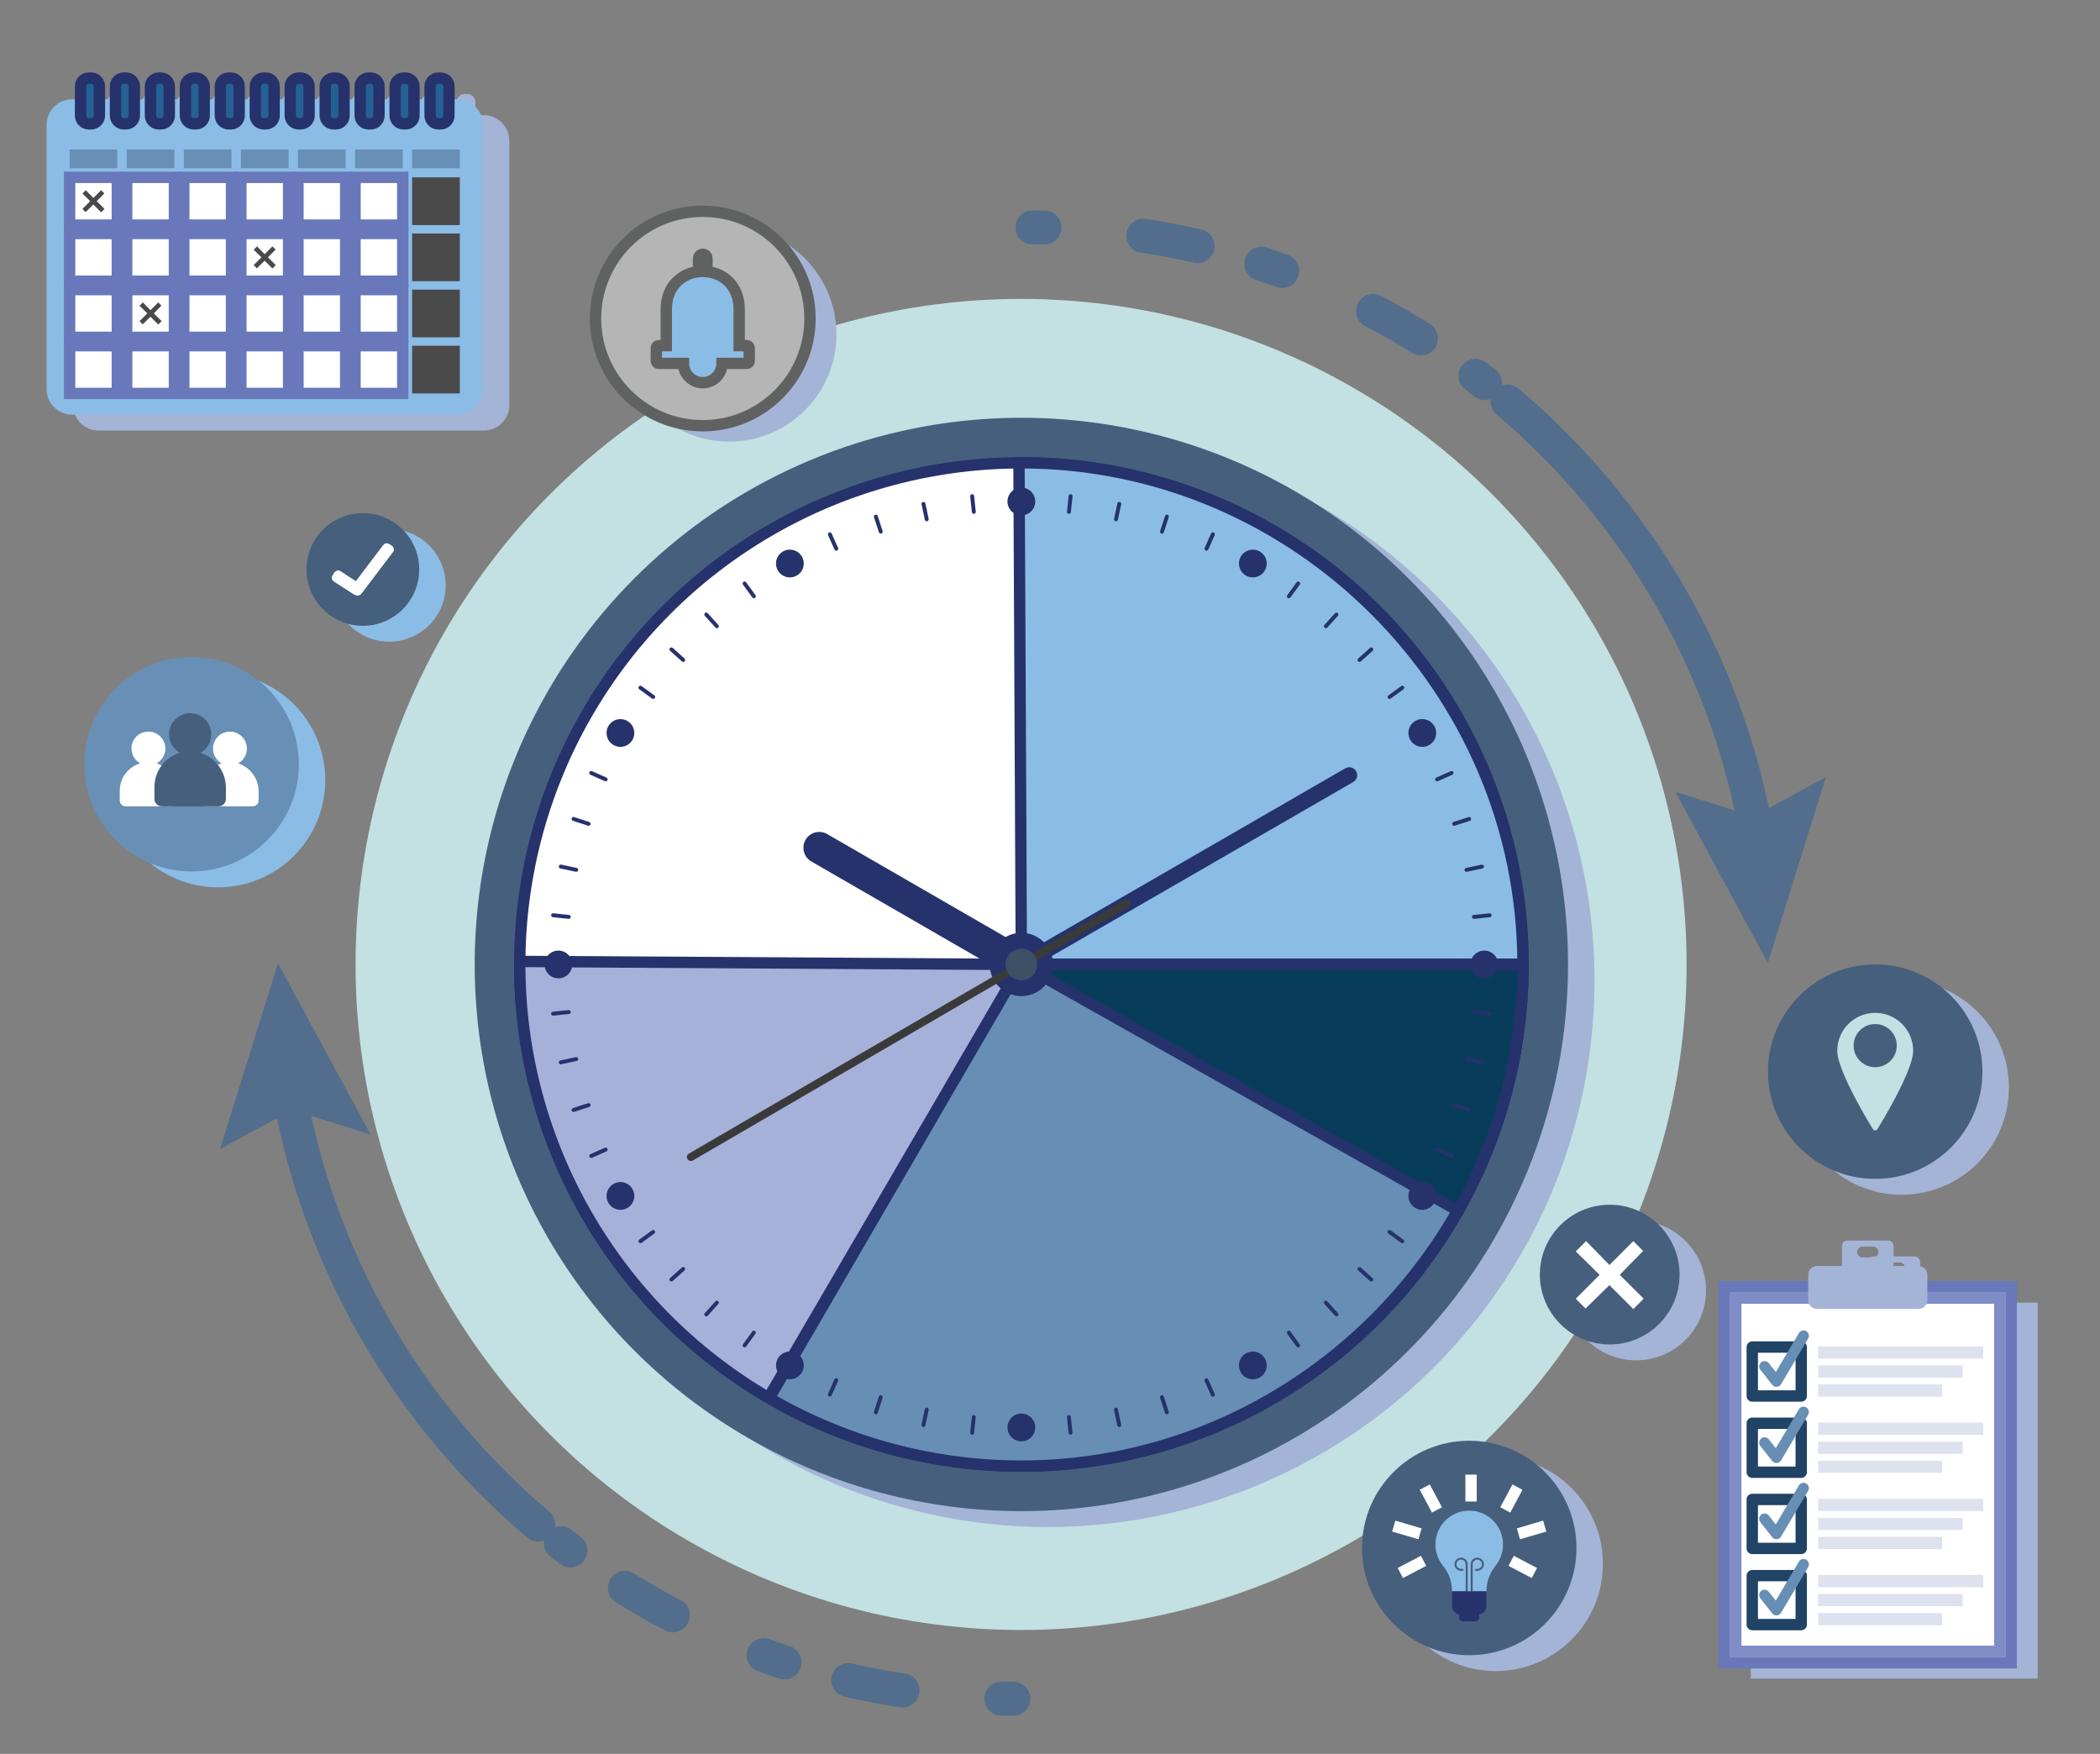<?xml version="1.0" encoding="utf-8"?>
<!-- Generator: Adobe Illustrator 16.0.0, SVG Export Plug-In . SVG Version: 6.00 Build 0)  -->
<!DOCTYPE svg PUBLIC "-//W3C//DTD SVG 1.1//EN" "http://www.w3.org/Graphics/SVG/1.1/DTD/svg11.dtd">
<svg version="1.1" id="Layer_1" xmlns="http://www.w3.org/2000/svg" xmlns:xlink="http://www.w3.org/1999/xlink" x="0px" y="0px"
	 width="185px" height="154.5px" viewBox="0 0 185 154.5" enable-background="new 0 0 185 154.5" xml:space="preserve">
<rect x="0" y="0" width="185" height="154.5" fill="#808080" stroke="none"/>
<g>
	<g>
		<g>
			<path fill="none" stroke="#526E8C" stroke-width="3" stroke-linecap="round" stroke-linejoin="round" d="M130.814,33.748
				c-0.275-0.215-0.553-0.429-0.832-0.64"/>
			
				<path fill="none" stroke="#526E8C" stroke-width="3" stroke-linecap="round" stroke-linejoin="round" stroke-dasharray="4.86,8.748" d="
				M125.177,29.804c-2.603-1.622-5.328-3.064-8.16-4.31"/>
			
				<path fill="none" stroke="#526E8C" stroke-width="3" stroke-linecap="round" stroke-linejoin="round" stroke-dasharray="1.944,5.832,4.86,8.748" d="
				M112.955,23.87c-5.245-1.894-10.805-3.129-16.579-3.607"/>
			<path fill="none" stroke="#526E8C" stroke-width="3" stroke-linecap="round" stroke-linejoin="round" d="M92.005,20.047
				c-0.349-0.005-0.699-0.008-1.05-0.008"/>
		</g>
	</g>
	<g>
		<g>
			<path fill="none" stroke="#526E8C" stroke-width="3" stroke-linecap="round" stroke-linejoin="round" d="M154.86,74.114
				c-2.57-15.444-10.603-29.041-22.045-38.736"/>
			<g>
				<polygon fill="#526E8C" points="160.85,68.454 154.488,71.917 147.58,69.742 155.741,84.825 				"/>
			</g>
		</g>
	</g>
</g>
<circle fill="#C3E0E3" cx="89.952" cy="84.959" r="58.629"/>
<circle fill="#A4B4D6" cx="92.308" cy="86.359" r="48.158"/>
<path fill="#A4B4D6" d="M172.121,114.749v-1.044c0-0.433-0.351-0.783-0.784-0.783h-2.188v-1.764c0-0.265-0.215-0.479-0.479-0.479
	h-3.595c-0.265,0-0.48,0.215-0.48,0.479v1.764h-2.186c-0.435,0-0.784,0.351-0.784,0.783v1.044h-7.39v33.123h25.272v-33.123H172.121z
	 M166.408,111.205h0.93c0.266,0,0.479,0.216,0.479,0.479c0,0.266-0.214,0.479-0.479,0.479h-0.93c-0.265,0-0.479-0.214-0.479-0.479
	C165.93,111.421,166.144,111.205,166.408,111.205z"/>
<circle fill="#A4B4D6" cx="131.763" cy="137.762" r="9.446"/>
<circle fill="#A4B4D6" cx="167.528" cy="95.801" r="9.446"/>
<circle fill="#8BBCE5" cx="19.21" cy="68.72" r="9.446"/>
<circle fill="#A4B4D6" cx="64.241" cy="29.455" r="9.446"/>
<circle fill="#A4B4D6" cx="144.139" cy="113.679" r="6.154"/>
<path fill="#A4B4D6" d="M44.87,35.674V12.397c0-1.244-1.009-2.253-2.253-2.253h-0.738V9.006c0-0.402-0.326-0.729-0.729-0.729h-0.201
	c-0.402,0-0.729,0.326-0.729,0.729v1.138h-1.421V9.006c0-0.402-0.327-0.729-0.729-0.729h-0.2c-0.403,0-0.729,0.326-0.729,0.729
	v1.138h-1.42V9.006c0-0.402-0.327-0.729-0.73-0.729h-0.199c-0.403,0-0.73,0.326-0.73,0.729v1.138h-1.42V9.006
	c0-0.402-0.326-0.729-0.729-0.729H31.71c-0.402,0-0.729,0.326-0.729,0.729v1.138H29.56V9.006c0-0.402-0.325-0.729-0.729-0.729h-0.2
	c-0.403,0-0.729,0.326-0.729,0.729v1.138h-1.42V9.006c0-0.402-0.326-0.729-0.729-0.729h-0.2c-0.402,0-0.729,0.326-0.729,0.729v1.138
	h-1.42V9.006c0-0.402-0.327-0.729-0.729-0.729h-0.2c-0.403,0-0.729,0.326-0.729,0.729v1.138h-1.42V9.006
	c0-0.402-0.328-0.729-0.73-0.729h-0.199c-0.403,0-0.73,0.326-0.73,0.729v1.138h-1.42V9.006c0-0.402-0.326-0.729-0.729-0.729h-0.2
	c-0.402,0-0.729,0.326-0.729,0.729v1.138h-1.42V9.006c0-0.402-0.327-0.729-0.729-0.729h-0.2c-0.403,0-0.729,0.326-0.729,0.729v1.138
	h-1.42V9.006c0-0.402-0.326-0.729-0.73-0.729h-0.199c-0.402,0-0.729,0.326-0.729,0.729v1.138H8.687
	c-1.244,0-2.252,1.009-2.252,2.253v23.277c0,1.244,1.008,2.253,2.252,2.253h33.93C43.861,37.927,44.87,36.918,44.87,35.674z"/>
<g>
	<g>
		<g>
			<path fill="none" stroke="#526E8C" stroke-width="3" stroke-linecap="round" stroke-linejoin="round" d="M49.414,135.935
				c0.275,0.216,0.553,0.429,0.832,0.64"/>
			
				<path fill="none" stroke="#526E8C" stroke-width="3" stroke-linecap="round" stroke-linejoin="round" stroke-dasharray="4.86,8.748" d="
				M55.052,139.879c2.602,1.622,5.328,3.064,8.16,4.311"/>
			
				<path fill="none" stroke="#526E8C" stroke-width="3" stroke-linecap="round" stroke-linejoin="round" stroke-dasharray="1.944,5.832,4.86,8.748" d="
				M67.273,145.813c5.245,1.894,10.805,3.129,16.579,3.607"/>
			<path fill="none" stroke="#526E8C" stroke-width="3" stroke-linecap="round" stroke-linejoin="round" d="M88.223,149.636
				c0.349,0.006,0.7,0.009,1.05,0.009"/>
		</g>
	</g>
	<g>
		<g>
			<path fill="none" stroke="#526E8C" stroke-width="3" stroke-linecap="round" stroke-linejoin="round" d="M25.368,95.568
				c2.569,15.444,10.602,29.041,22.044,38.738"/>
			<g>
				<polygon fill="#526E8C" points="19.379,101.229 25.74,97.766 32.648,99.94 24.487,84.857 				"/>
			</g>
		</g>
	</g>
</g>
<circle fill="#465F7D" cx="89.977" cy="84.961" r="48.158"/>
<circle fill="#FFFFFF" stroke="#26326C" stroke-miterlimit="10" cx="89.977" cy="84.961" r="44.192"/>
<path fill="#A6B1DA" stroke="#26326C" stroke-miterlimit="10" d="M89.977,84.961L67.705,123.13
	c-13.558-7.91-21.92-22.473-21.92-38.169c0-0.09,0-0.179,0-0.269L89.977,84.961z"/>
<path fill="#8BBCE5" stroke="#26326C" stroke-miterlimit="10" d="M89.977,84.961l-0.209-44.192c0.069-0.001,0.14-0.001,0.209-0.001
	c24.244,0,44.192,19.949,44.192,44.193H89.977z"/>
<path fill="#678EB5" stroke="#26326C" stroke-miterlimit="10" d="M89.977,84.961h44.192c0,24.243-19.948,44.191-44.192,44.191
	c-7.801,0-15.465-2.064-22.21-5.986L89.977,84.961z"/>
<path fill="#083C5B" stroke="#26326C" stroke-miterlimit="10" d="M89.977,84.961h44.192c0,3.787-0.486,7.558-1.448,11.221
	s-2.39,7.187-4.25,10.485L89.977,84.961z"/>
<g>
	<path fill="#26326C" d="M90.677,83.753l-17.81-10.281c-0.667-0.384-1.519-0.155-1.904,0.51c-0.385,0.667-0.157,1.519,0.51,1.904
		l17.808,10.282L90.677,83.753z"/>
</g>
<g>
	<path fill="#26326C" d="M119.215,68.887c0.333-0.192,0.447-0.619,0.255-0.951c-0.193-0.333-0.619-0.448-0.953-0.256L89.629,84.358
		l0.697,1.207L119.215,68.887z"/>
</g>
<circle fill="#26326C" cx="89.978" cy="84.961" r="2.788"/>
<path fill="#3A3A3A" d="M99.04,79.301c0.165-0.097,0.379-0.04,0.477,0.125l0,0c0.097,0.167,0.04,0.38-0.127,0.477l-38.354,22.325
	c-0.166,0.097-0.38,0.041-0.476-0.126l0,0c-0.098-0.165-0.041-0.379,0.125-0.477L99.04,79.301z"/>
<circle fill="#3D5066" cx="89.978" cy="84.961" r="1.394"/>
<g>
	<path fill="#26326C" d="M85.623,43.535c-0.094,0.01-0.163,0.095-0.153,0.19l0.146,1.386c0.01,0.095,0.095,0.164,0.189,0.154
		c0.095-0.01,0.164-0.095,0.155-0.19l-0.146-1.387C85.803,43.593,85.718,43.524,85.623,43.535z"/>
	<path fill="#26326C" d="M81.521,44.349c-0.02-0.093-0.111-0.153-0.204-0.133c-0.094,0.02-0.153,0.111-0.133,0.205l0.29,1.364
		c0.02,0.093,0.111,0.152,0.204,0.133c0.093-0.021,0.153-0.111,0.133-0.205L81.521,44.349z"/>
	<path fill="#26326C" d="M77.323,45.456c-0.03-0.09-0.127-0.14-0.218-0.111c-0.091,0.03-0.14,0.126-0.11,0.218l0.431,1.326
		c0.03,0.09,0.127,0.14,0.217,0.111c0.091-0.03,0.141-0.126,0.111-0.218L77.323,45.456z"/>
	<path fill="#26326C" d="M73.264,46.995c-0.039-0.087-0.141-0.126-0.229-0.087c-0.087,0.039-0.126,0.141-0.087,0.228l0.567,1.273
		c0.039,0.088,0.141,0.127,0.228,0.088s0.126-0.141,0.087-0.229L73.264,46.995z"/>
	<path fill="#26326C" d="M65.734,51.299c-0.056-0.078-0.164-0.094-0.241-0.039c-0.077,0.056-0.094,0.164-0.038,0.241l0.819,1.128
		c0.056,0.077,0.164,0.094,0.241,0.038c0.077-0.056,0.095-0.164,0.038-0.241L65.734,51.299z"/>
	<path fill="#26326C" d="M62.349,54.018c-0.064-0.072-0.173-0.078-0.244-0.013c-0.071,0.063-0.076,0.173-0.013,0.244l0.933,1.035
		c0.064,0.071,0.173,0.077,0.244,0.013c0.071-0.064,0.077-0.173,0.013-0.244L62.349,54.018z"/>
	<path fill="#26326C" d="M59.266,57.075c-0.071-0.063-0.18-0.058-0.244,0.013c-0.063,0.071-0.058,0.18,0.014,0.244l1.036,0.933
		c0.071,0.063,0.18,0.058,0.244-0.013c0.064-0.071,0.058-0.18-0.013-0.244L59.266,57.075z"/>
	<path fill="#26326C" d="M56.519,60.438c-0.077-0.056-0.184-0.039-0.241,0.038c-0.056,0.077-0.039,0.186,0.038,0.241l1.128,0.819
		c0.077,0.056,0.185,0.039,0.241-0.038c0.056-0.077,0.039-0.185-0.038-0.241L56.519,60.438z"/>
	<path fill="#26326C" d="M53.425,68.497l-1.274-0.567c-0.087-0.038-0.189,0.001-0.228,0.087c-0.039,0.088,0,0.189,0.087,0.229
		l1.273,0.567c0.087,0.039,0.189,0,0.228-0.087C53.551,68.638,53.512,68.536,53.425,68.497z"/>
	<path fill="#26326C" d="M50.472,72.305l1.326,0.431c0.091,0.03,0.188-0.02,0.218-0.111c0.029-0.09-0.021-0.188-0.111-0.217
		l-1.326-0.431c-0.09-0.03-0.188,0.021-0.217,0.111C50.332,72.179,50.381,72.276,50.472,72.305z"/>
	<path fill="#26326C" d="M49.365,76.504l1.364,0.29c0.093,0.02,0.185-0.04,0.205-0.133c0.02-0.093-0.04-0.184-0.133-0.205
		l-1.364-0.29c-0.093-0.02-0.185,0.04-0.205,0.133C49.212,76.393,49.272,76.485,49.365,76.504z"/>
	<path fill="#26326C" d="M48.704,80.796l1.386,0.146c0.095,0.01,0.18-0.059,0.19-0.154c0.01-0.094-0.059-0.18-0.154-0.189
		l-1.386-0.146c-0.095-0.01-0.18,0.059-0.19,0.154C48.541,80.701,48.609,80.786,48.704,80.796z"/>
	<path fill="#26326C" d="M50.28,89.132c-0.01-0.095-0.095-0.163-0.19-0.153l-1.387,0.146c-0.095,0.01-0.164,0.095-0.154,0.189
		c0.01,0.096,0.095,0.164,0.19,0.154l1.387-0.146C50.221,89.311,50.29,89.227,50.28,89.132z"/>
	<path fill="#26326C" d="M50.934,93.259c-0.02-0.093-0.112-0.153-0.205-0.134l-1.364,0.29c-0.093,0.02-0.153,0.112-0.133,0.205
		s0.112,0.153,0.205,0.133l1.364-0.29C50.894,93.443,50.953,93.353,50.934,93.259z"/>
	<path fill="#26326C" d="M52.015,97.295c-0.029-0.092-0.127-0.141-0.217-0.111l-1.326,0.431c-0.091,0.029-0.14,0.127-0.111,0.218
		s0.126,0.141,0.217,0.11l1.327-0.431C51.995,97.481,52.044,97.385,52.015,97.295z"/>
	<path fill="#26326C" d="M53.284,101.107l-1.274,0.567c-0.086,0.039-0.126,0.142-0.087,0.228c0.039,0.088,0.141,0.126,0.228,0.088
		l1.274-0.567c0.086-0.039,0.126-0.142,0.087-0.228C53.473,101.107,53.371,101.068,53.284,101.107z"/>
	<path fill="#26326C" d="M57.442,108.384l-1.127,0.818c-0.077,0.058-0.095,0.164-0.038,0.241c0.056,0.077,0.164,0.096,0.241,0.038
		l1.127-0.819c0.077-0.056,0.094-0.163,0.039-0.241C57.628,108.345,57.519,108.327,57.442,108.384z"/>
	<path fill="#26326C" d="M60.069,111.656l-1.036,0.932c-0.071,0.064-0.077,0.174-0.013,0.244c0.064,0.07,0.173,0.076,0.244,0.013
		l1.036-0.932c0.07-0.064,0.077-0.173,0.013-0.244C60.25,111.599,60.14,111.593,60.069,111.656z"/>
	<path fill="#26326C" d="M63.023,114.636l-0.933,1.036c-0.064,0.07-0.059,0.18,0.013,0.244c0.071,0.063,0.18,0.058,0.244-0.014
		l0.933-1.035c0.063-0.071,0.058-0.18-0.013-0.244C63.196,114.56,63.087,114.564,63.023,114.636z"/>
	<path fill="#26326C" d="M66.272,117.291l-0.819,1.128c-0.056,0.076-0.039,0.185,0.039,0.24c0.077,0.057,0.185,0.039,0.24-0.037
		l0.82-1.128c0.055-0.077,0.039-0.186-0.039-0.241C66.437,117.196,66.329,117.214,66.272,117.291z"/>
	<path fill="#26326C" d="M73.74,121.425c-0.087-0.038-0.189,0-0.228,0.088l-0.567,1.272c-0.039,0.088,0,0.189,0.087,0.229
		s0.189,0,0.228-0.088l0.567-1.272C73.867,121.565,73.827,121.465,73.74,121.425z"/>
	<path fill="#26326C" d="M77.641,122.923c-0.091-0.03-0.188,0.02-0.218,0.11l-0.431,1.326c-0.03,0.09,0.02,0.188,0.11,0.217
		c0.091,0.03,0.188-0.02,0.218-0.11l0.431-1.326C77.781,123.049,77.731,122.952,77.641,122.923z"/>
	<path fill="#26326C" d="M81.677,124.005c-0.094-0.02-0.185,0.04-0.205,0.133l-0.291,1.362c-0.02,0.094,0.04,0.186,0.133,0.206
		c0.093,0.02,0.185-0.04,0.205-0.134l0.29-1.363C81.829,124.116,81.77,124.025,81.677,124.005z"/>
	<path fill="#26326C" d="M85.803,124.658c-0.095-0.011-0.18,0.059-0.19,0.153l-0.145,1.386c-0.01,0.095,0.059,0.18,0.153,0.189
		c0.095,0.011,0.18-0.059,0.19-0.152l0.146-1.387C85.967,124.753,85.898,124.668,85.803,124.658z"/>
	<path fill="#26326C" d="M94.147,124.658c-0.095,0.01-0.164,0.095-0.153,0.189l0.146,1.387c0.01,0.094,0.095,0.163,0.188,0.153
		c0.095-0.01,0.164-0.096,0.154-0.189l-0.145-1.387C94.327,124.718,94.242,124.648,94.147,124.658z"/>
	<path fill="#26326C" d="M98.479,124.139c-0.021-0.093-0.112-0.152-0.205-0.133s-0.153,0.111-0.133,0.204l0.289,1.363
		c0.02,0.094,0.111,0.153,0.204,0.134c0.094-0.02,0.153-0.112,0.133-0.205L98.479,124.139z"/>
	<path fill="#26326C" d="M102.527,123.035c-0.029-0.09-0.127-0.141-0.218-0.11c-0.091,0.028-0.14,0.126-0.111,0.217l0.431,1.325
		c0.031,0.091,0.128,0.141,0.218,0.111c0.091-0.029,0.141-0.127,0.111-0.217L102.527,123.035z"/>
	<path fill="#26326C" d="M106.438,121.515c-0.039-0.088-0.141-0.127-0.228-0.088c-0.087,0.038-0.126,0.141-0.088,0.228l0.566,1.273
		c0.038,0.088,0.14,0.127,0.228,0.088c0.088-0.038,0.127-0.141,0.088-0.228L106.438,121.515z"/>
	<path fill="#26326C" d="M113.679,117.293c-0.056-0.077-0.164-0.094-0.24-0.038c-0.077,0.057-0.095,0.164-0.038,0.241l0.818,1.128
		c0.056,0.077,0.164,0.094,0.24,0.038c0.078-0.057,0.095-0.164,0.039-0.241L113.679,117.293z"/>
	<path fill="#26326C" d="M116.929,114.639c-0.063-0.071-0.173-0.076-0.243-0.014c-0.072,0.064-0.077,0.174-0.014,0.244l0.933,1.035
		c0.063,0.072,0.173,0.078,0.244,0.015c0.07-0.064,0.076-0.174,0.013-0.244L116.929,114.639z"/>
	<path fill="#26326C" d="M119.884,111.658c-0.072-0.063-0.181-0.058-0.244,0.013c-0.065,0.07-0.059,0.18,0.012,0.244l1.036,0.933
		c0.071,0.064,0.18,0.059,0.244-0.012c0.063-0.071,0.059-0.18-0.014-0.244L119.884,111.658z"/>
	<path fill="#26326C" d="M122.51,108.386c-0.077-0.056-0.185-0.038-0.24,0.038c-0.057,0.077-0.039,0.186,0.038,0.241l1.126,0.819
		c0.078,0.057,0.186,0.039,0.241-0.038c0.057-0.076,0.039-0.185-0.038-0.24L122.51,108.386z"/>
	<path fill="#26326C" d="M127.941,101.677l-1.271-0.566c-0.087-0.039-0.189,0-0.228,0.086c-0.039,0.088,0,0.19,0.088,0.229
		l1.271,0.568c0.087,0.039,0.189,0,0.229-0.088C128.068,101.818,128.029,101.717,127.941,101.677z"/>
	<path fill="#26326C" d="M129.481,97.617l-1.325-0.432c-0.09-0.03-0.188,0.021-0.217,0.11c-0.029,0.092,0.019,0.188,0.11,0.219
		l1.324,0.431c0.091,0.029,0.188-0.02,0.218-0.11C129.621,97.744,129.572,97.647,129.481,97.617z"/>
	<path fill="#26326C" d="M130.588,93.419l-1.363-0.291c-0.093-0.02-0.185,0.04-0.204,0.133s0.04,0.185,0.134,0.205l1.362,0.29
		c0.093,0.02,0.184-0.039,0.203-0.132C130.74,93.531,130.681,93.438,130.588,93.419z"/>
	<path fill="#26326C" d="M131.25,89.128l-1.387-0.147c-0.095-0.01-0.179,0.059-0.188,0.153c-0.011,0.096,0.059,0.18,0.153,0.19
		l1.386,0.146c0.095,0.01,0.18-0.059,0.189-0.153S131.344,89.138,131.25,89.128z"/>
	<path fill="#26326C" d="M129.675,80.79c0.01,0.095,0.095,0.164,0.189,0.153l1.386-0.144c0.094-0.009,0.163-0.094,0.153-0.189
		c-0.009-0.095-0.095-0.164-0.189-0.154l-1.386,0.145C129.733,80.61,129.664,80.694,129.675,80.79z"/>
	<path fill="#26326C" d="M129.021,76.663c0.02,0.094,0.111,0.154,0.204,0.133l1.363-0.289c0.093-0.02,0.152-0.111,0.133-0.204
		c-0.021-0.094-0.111-0.153-0.205-0.133l-1.362,0.289C129.061,76.479,129.001,76.57,129.021,76.663z"/>
	<path fill="#26326C" d="M127.939,72.627c0.03,0.09,0.127,0.14,0.217,0.111l1.327-0.43c0.09-0.03,0.14-0.126,0.11-0.218
		c-0.029-0.09-0.127-0.14-0.218-0.111l-1.325,0.429C127.96,72.439,127.91,72.536,127.939,72.627z"/>
	<path fill="#26326C" d="M126.67,68.814l1.273-0.565c0.088-0.039,0.127-0.141,0.088-0.228c-0.038-0.087-0.141-0.126-0.228-0.087
		l-1.273,0.565c-0.088,0.039-0.127,0.141-0.088,0.229C126.48,68.813,126.583,68.853,126.67,68.814z"/>
	<path fill="#26326C" d="M123.437,60.441l-1.127,0.817c-0.077,0.056-0.095,0.164-0.039,0.241c0.057,0.077,0.163,0.094,0.241,0.038
		l1.128-0.817c0.076-0.056,0.094-0.164,0.039-0.241C123.622,60.402,123.514,60.385,123.437,60.441z"/>
	<path fill="#26326C" d="M120.69,57.078l-1.036,0.931c-0.071,0.064-0.077,0.173-0.013,0.244c0.063,0.071,0.172,0.077,0.243,0.013
		l1.036-0.932c0.07-0.063,0.076-0.173,0.013-0.243C120.871,57.019,120.761,57.013,120.69,57.078z"/>
	<path fill="#26326C" d="M117.608,54.02l-0.935,1.034c-0.064,0.071-0.059,0.18,0.013,0.244c0.07,0.063,0.181,0.058,0.243-0.013
		l0.935-1.035c0.064-0.07,0.059-0.18-0.013-0.244C117.781,53.943,117.672,53.949,117.608,54.02z"/>
	<path fill="#26326C" d="M114.223,51.301l-0.82,1.127c-0.057,0.077-0.04,0.185,0.038,0.241c0.076,0.056,0.185,0.039,0.24-0.039
		l0.82-1.126c0.057-0.077,0.04-0.185-0.038-0.241C114.387,51.207,114.278,51.224,114.223,51.301z"/>
	<path fill="#26326C" d="M106.922,46.908c-0.087-0.039-0.189,0-0.229,0.088l-0.568,1.272c-0.039,0.088,0,0.189,0.088,0.229
		s0.189,0,0.229-0.088l0.566-1.272C107.047,47.048,107.008,46.947,106.922,46.908z"/>
	<path fill="#26326C" d="M102.852,45.346c-0.091-0.03-0.188,0.02-0.218,0.11l-0.432,1.326c-0.03,0.09,0.021,0.188,0.109,0.217
		c0.092,0.03,0.188-0.02,0.218-0.11l0.433-1.326C102.991,45.472,102.942,45.375,102.852,45.346z"/>
	<path fill="#26326C" d="M98.64,44.216c-0.094-0.02-0.186,0.04-0.205,0.133l-0.291,1.363c-0.02,0.093,0.039,0.185,0.133,0.205
		c0.094,0.02,0.186-0.039,0.205-0.132l0.29-1.364C98.792,44.328,98.732,44.236,98.64,44.216z"/>
	<path fill="#26326C" d="M94.333,43.534c-0.094-0.009-0.18,0.059-0.189,0.153l-0.146,1.387c-0.011,0.095,0.059,0.18,0.152,0.19
		c0.095,0.01,0.181-0.059,0.19-0.154l0.146-1.386C94.496,43.628,94.428,43.544,94.333,43.534z"/>
</g>
<g>
	<circle fill="#26326C" cx="130.761" cy="84.961" r="1.222"/>
	<circle fill="#26326C" cx="125.297" cy="64.569" r="1.223"/>
	<circle fill="#26326C" cx="110.369" cy="49.641" r="1.222"/>
	<path fill="#26326C" d="M91.036,44.789c-0.338,0.585-1.086,0.784-1.671,0.446c-0.583-0.337-0.784-1.087-0.447-1.669
		c0.339-0.587,1.085-0.785,1.671-0.449C91.172,43.455,91.375,44.203,91.036,44.789z"/>
	<path fill="#26326C" d="M70.808,49.642c0,0.675-0.547,1.221-1.223,1.221c-0.674,0-1.222-0.547-1.222-1.221
		c0-0.678,0.547-1.223,1.222-1.224C70.259,48.418,70.808,48.965,70.808,49.642z"/>
	<circle fill="#26326C" cx="54.657" cy="64.569" r="1.222"/>
	<path fill="#26326C" d="M49.805,83.902c0.583,0.337,0.784,1.084,0.446,1.669c-0.337,0.584-1.086,0.784-1.668,0.447
		c-0.587-0.337-0.785-1.084-0.448-1.67C48.472,83.766,49.219,83.564,49.805,83.902z"/>
	<path fill="#26326C" d="M54.658,104.13c0.675,0.001,1.221,0.548,1.221,1.225c0,0.673-0.548,1.221-1.221,1.221
		c-0.677,0-1.222-0.547-1.224-1.222C53.435,104.678,53.981,104.131,54.658,104.13z"/>
	<circle fill="#26326C" cx="69.585" cy="120.28" r="1.222"/>
	<path fill="#26326C" d="M88.918,125.132c0.338-0.585,1.084-0.783,1.671-0.445c0.583,0.337,0.784,1.085,0.447,1.669
		c-0.339,0.587-1.086,0.786-1.671,0.448C88.781,126.467,88.581,125.719,88.918,125.132z"/>
	<path fill="#26326C" d="M109.146,120.28c0-0.676,0.547-1.221,1.223-1.222c0.675,0.001,1.222,0.548,1.222,1.222
		c0,0.678-0.545,1.224-1.222,1.224C109.693,121.504,109.147,120.958,109.146,120.28z"/>
	<path fill="#26326C" d="M124.237,105.962c-0.337-0.584-0.135-1.328,0.449-1.667c0.585-0.337,1.331-0.136,1.668,0.446
		c0.339,0.587,0.139,1.332-0.446,1.67C125.323,106.748,124.578,106.548,124.237,105.962z"/>
</g>
<rect x="151.906" y="113.351" fill="#A6B1DA" stroke="#6878BA" stroke-miterlimit="10" width="25.271" height="33.123"/>
<rect x="152.912" y="114.356" fill="#FFFFFF" stroke="#7E8DC6" stroke-miterlimit="10" width="23.26" height="31.111"/>
<rect x="154.367" y="118.664" fill="none" stroke="#204366" stroke-linecap="round" stroke-linejoin="round" stroke-miterlimit="10" width="4.313" height="4.313"/>
<g>
	<rect x="160.171" y="118.607" fill="#DEE1EE" width="14.548" height="1.077"/>
	<rect x="160.171" y="120.282" fill="#DEE1EE" width="12.732" height="1.076"/>
	<rect x="160.171" y="121.957" fill="#DEE1EE" width="10.918" height="1.075"/>
</g>
<g>
	<path fill="#678EB5" d="M156.497,122.17c-0.145,0-0.281-0.065-0.371-0.18l-1.048-1.323c-0.162-0.204-0.128-0.502,0.077-0.664
		c0.206-0.162,0.502-0.128,0.665,0.077l0.621,0.784l2.035-3.434c0.133-0.226,0.424-0.3,0.648-0.166s0.299,0.424,0.165,0.648
		l-2.387,4.025c-0.078,0.134-0.22,0.22-0.375,0.23C156.518,122.17,156.507,122.17,156.497,122.17z"/>
</g>
<rect x="154.367" y="125.375" fill="none" stroke="#204366" stroke-linecap="round" stroke-linejoin="round" stroke-miterlimit="10" width="4.313" height="4.314"/>
<g>
	<rect x="160.171" y="125.32" fill="#DEE1EE" width="14.548" height="1.075"/>
	<rect x="160.171" y="126.994" fill="#DEE1EE" width="12.732" height="1.075"/>
	<rect x="160.171" y="128.669" fill="#DEE1EE" width="10.918" height="1.075"/>
</g>
<g>
	<path fill="#678EB5" d="M156.497,128.882c-0.145,0-0.281-0.065-0.371-0.18l-1.048-1.323c-0.162-0.205-0.128-0.502,0.077-0.665
		c0.206-0.162,0.502-0.126,0.665,0.077l0.621,0.784l2.035-3.433c0.133-0.225,0.424-0.299,0.648-0.166s0.299,0.424,0.165,0.648
		l-2.387,4.024c-0.078,0.135-0.22,0.221-0.375,0.231C156.518,128.882,156.507,128.882,156.497,128.882z"/>
</g>
<rect x="154.367" y="132.088" fill="none" stroke="#204366" stroke-linecap="round" stroke-linejoin="round" stroke-miterlimit="10" width="4.313" height="4.313"/>
<g>
	<rect x="160.171" y="132.031" fill="#DEE1EE" width="14.548" height="1.076"/>
	<rect x="160.171" y="133.706" fill="#DEE1EE" width="12.732" height="1.076"/>
	<rect x="160.171" y="135.38" fill="#DEE1EE" width="10.918" height="1.076"/>
</g>
<g>
	<path fill="#678EB5" d="M156.497,135.594c-0.145,0-0.281-0.065-0.371-0.18l-1.048-1.322c-0.162-0.206-0.128-0.503,0.077-0.665
		c0.206-0.162,0.502-0.128,0.665,0.077l0.621,0.783l2.035-3.434c0.133-0.225,0.424-0.299,0.648-0.165
		c0.225,0.133,0.299,0.423,0.165,0.647l-2.387,4.025c-0.078,0.134-0.22,0.221-0.375,0.231
		C156.518,135.593,156.507,135.594,156.497,135.594z"/>
</g>
<rect x="154.367" y="138.799" fill="none" stroke="#204366" stroke-linecap="round" stroke-linejoin="round" stroke-miterlimit="10" width="4.313" height="4.313"/>
<g>
	<rect x="160.171" y="138.743" fill="#DEE1EE" width="14.548" height="1.076"/>
	<rect x="160.171" y="140.417" fill="#DEE1EE" width="12.732" height="1.077"/>
	<rect x="160.171" y="142.092" fill="#DEE1EE" width="10.918" height="1.076"/>
</g>
<g>
	<path fill="#678EB5" d="M156.497,142.306c-0.145,0-0.281-0.066-0.371-0.18l-1.048-1.323c-0.162-0.205-0.128-0.503,0.077-0.665
		c0.206-0.162,0.502-0.127,0.665,0.077l0.621,0.784l2.035-3.434c0.133-0.225,0.424-0.299,0.648-0.166
		c0.225,0.134,0.299,0.424,0.165,0.648l-2.387,4.026c-0.078,0.133-0.22,0.22-0.375,0.229
		C156.518,142.305,156.507,142.306,156.497,142.306z"/>
</g>
<g>
	<path fill="#A4B4D6" d="M162.267,109.761v3.177c0,0.265,0.214,0.479,0.479,0.479h3.594c0.265,0,0.479-0.215,0.479-0.479v-3.177
		c0-0.266-0.215-0.48-0.479-0.48h-3.594C162.48,109.28,162.267,109.495,162.267,109.761z M165.008,110.766h-0.931
		c-0.266,0-0.479-0.214-0.479-0.479l0,0c0-0.265,0.214-0.479,0.479-0.479h0.931c0.265,0,0.479,0.215,0.479,0.479l0,0
		C165.487,110.552,165.272,110.766,165.008,110.766z"/>
	<path fill="#A4B4D6" d="M169.006,111.522h-8.928c-0.432,0-0.784,0.352-0.784,0.784v2.218c0,0.434,0.353,0.784,0.784,0.784h8.928
		c0.434,0,0.785-0.351,0.785-0.784v-2.218C169.791,111.874,169.439,111.522,169.006,111.522z"/>
</g>
<circle fill="#465F7D" cx="129.433" cy="136.363" r="9.446"/>
<g>
	<g>
		<path fill="#8BBCE5" d="M126.454,136.053c0-1.67,1.374-3.019,3.054-2.979c1.575,0.039,2.86,1.32,2.903,2.896
			c0.02,0.738-0.229,1.417-0.655,1.947c-0.509,0.632-0.801,1.408-0.801,2.219v0.056h-3.045v-0.057c0-0.797-0.27-1.574-0.776-2.188
			C126.709,137.433,126.454,136.772,126.454,136.053z"/>
	</g>
</g>
<g>
	<g>
		<path fill="#465F7D" d="M129.563,140.189h0.173v-2.393c0-0.225,0.183-0.408,0.407-0.408c0.227,0,0.41,0.184,0.41,0.408
			c0,0.226-0.184,0.409-0.41,0.409h-0.193v0.171h0.193c0.321,0,0.581-0.26,0.581-0.58s-0.26-0.581-0.581-0.581
			c-0.319,0-0.58,0.261-0.58,0.581V140.189z"/>
	</g>
</g>
<g>
	<g>
		<path fill="#465F7D" d="M129.121,140.189h0.173v-2.393c0-0.32-0.261-0.581-0.581-0.581s-0.581,0.261-0.581,0.581
			s0.261,0.58,0.581,0.58h0.195v-0.171h-0.195c-0.226,0-0.408-0.184-0.408-0.409c0-0.225,0.183-0.408,0.408-0.408
			c0.225,0,0.408,0.184,0.408,0.408V140.189z"/>
	</g>
</g>
<g>
	<path fill="#26326C" d="M128.642,142.222h1.582c0.396,0,0.718-0.321,0.718-0.718v-1.325h-3.019v1.325
		C127.923,141.9,128.245,142.222,128.642,142.222z"/>
</g>
<g>
	<path fill="#26326C" d="M128.873,142.825h1.12c0.175,0,0.316-0.142,0.316-0.316v-0.329h-1.753v0.329
		C128.557,142.684,128.697,142.825,128.873,142.825z"/>
</g>
<g>
	<line fill="#EBEBEB" stroke="#FFFFFF" stroke-miterlimit="10" x1="133.126" y1="137.495" x2="135.173" y2="138.568"/>
	<line fill="#EBEBEB" stroke="#FFFFFF" stroke-miterlimit="10" x1="133.767" y1="135.117" x2="136.083" y2="134.435"/>
	<line fill="#EBEBEB" stroke="#FFFFFF" stroke-miterlimit="10" x1="132.607" y1="133.009" x2="133.682" y2="131.001"/>
	<line fill="#EBEBEB" stroke="#FFFFFF" stroke-miterlimit="10" x1="129.594" y1="132.27" x2="129.594" y2="129.902"/>
	<line fill="#EBEBEB" stroke="#FFFFFF" stroke-miterlimit="10" x1="125.409" y1="137.495" x2="123.362" y2="138.568"/>
	<line fill="#EBEBEB" stroke="#FFFFFF" stroke-miterlimit="10" x1="125.098" y1="135.117" x2="122.781" y2="134.435"/>
	<line fill="#EBEBEB" stroke="#FFFFFF" stroke-miterlimit="10" x1="126.588" y1="133.009" x2="125.515" y2="131.001"/>
</g>
<circle fill="#465F7D" cx="165.197" cy="94.402" r="9.446"/>
<g>
	<g>
		<path fill-rule="evenodd" clip-rule="evenodd" fill="#C3E0E3" d="M165.197,89.223c-1.849,0-3.345,1.497-3.345,3.343
			c0,1.847,3.123,6.87,3.123,6.87c0.121,0.196,0.316,0.196,0.438,0c0,0,3.129-5.028,3.129-6.87
			C168.542,90.72,167.04,89.223,165.197,89.223L165.197,89.223z M165.197,90.209c1.049,0,1.898,0.848,1.898,1.898
			c0,1.05-0.85,1.903-1.898,1.903c-1.05,0-1.903-0.854-1.903-1.903C163.294,91.057,164.147,90.209,165.197,90.209L165.197,90.209z"
			/>
	</g>
</g>
<circle fill="#688FB5" cx="16.88" cy="67.322" r="9.446"/>
<path fill="#FFFFFF" d="M18.132,68.295c0.349-0.527,0.842-0.883,1.4-1.049c-0.559-0.312-0.896-0.968-0.723-1.678
	c0.129-0.528,0.561-0.954,1.09-1.078c0.978-0.229,1.852,0.512,1.852,1.452c0,0.562-0.314,1.053-0.775,1.308
	c1.041,0.32,1.809,1.313,1.809,2.466v0.792c0,0.288-0.234,0.523-0.523,0.523h-4.008c-0.289,0-0.523-0.235-0.523-0.523v-0.771
	C17.73,69.229,17.851,68.718,18.132,68.295z"/>
<g>
	<path fill="#FFFFFF" d="M10.949,68.295c0.35-0.527,0.842-0.883,1.4-1.049c-0.557-0.312-0.896-0.968-0.723-1.678
		c0.129-0.528,0.561-0.954,1.09-1.078c0.979-0.229,1.852,0.512,1.852,1.452c0,0.562-0.313,1.053-0.773,1.308
		c1.04,0.32,1.808,1.313,1.808,2.466v0.792c0,0.288-0.234,0.523-0.522,0.523h-4.01c-0.289,0-0.522-0.235-0.522-0.523v-0.771
		C10.547,69.229,10.667,68.718,10.949,68.295z"/>
</g>
<path fill="#465F7D" d="M14.558,67.073c0.369-0.359,0.812-0.615,1.291-0.759c-0.57-0.318-0.957-0.927-0.957-1.624
	c0-1.027,0.836-1.861,1.861-1.861c1.026,0,1.861,0.834,1.861,1.861c0,0.701-0.391,1.312-0.965,1.629
	c1.297,0.398,2.254,1.636,2.254,3.074v0.986c0,0.359-0.293,0.652-0.652,0.652h-4.996c-0.359,0-0.651-0.293-0.651-0.652v-1.049
	C13.604,68.473,13.942,67.672,14.558,67.073z"/>
<circle fill="#B5B5B6" stroke="#606161" stroke-miterlimit="10" cx="61.91" cy="28.057" r="9.446"/>
<g>
	<path fill-rule="evenodd" clip-rule="evenodd" fill="#8BBCE5" stroke="#606161" stroke-miterlimit="10" d="M58.029,30.447h0.669
		V27.25c0-2.058,1.369-3.163,2.837-3.322v-1.154c0-0.204,0.171-0.37,0.377-0.37c0.205,0,0.369,0.166,0.369,0.37v1.154
		c1.473,0.16,2.838,1.27,2.838,3.322v3.198h0.67c0.114,0,0.214,0.095,0.214,0.215v1.134c0,0.121-0.1,0.215-0.214,0.215h-2.179
		c0,0.938-0.761,1.699-1.699,1.699c-0.938,0-1.699-0.76-1.699-1.699h-2.178c-0.119,0-0.215-0.094-0.215-0.215v-1.134
		C57.815,30.542,57.915,30.447,58.029,30.447z"/>
</g>
<g>
	<circle fill="#8BBCE5" cx="34.297" cy="51.562" r="4.966"/>
	<circle fill="#465F7D" cx="31.966" cy="50.164" r="4.965"/>
	<path fill-rule="evenodd" clip-rule="evenodd" fill="#FFFFFF" d="M31.226,52.396l-1.807-1.163c-0.201-0.12-0.24-0.362-0.119-0.563
		l0.16-0.24c0.12-0.16,0.362-0.24,0.523-0.121l1.365,0.885l2.406-3.173c0.162-0.201,0.361-0.201,0.564-0.079l0.24,0.16
		c0.16,0.16,0.199,0.4,0.039,0.563l-2.771,3.653c-0.12,0.119-0.28,0.199-0.44,0.119C31.349,52.436,31.308,52.436,31.226,52.396
		L31.226,52.396z"/>
</g>
<circle fill="#465F7D" cx="141.808" cy="112.28" r="6.154"/>
<polygon fill="#FFFFFF" points="143.888,115.316 141.783,113.21 139.678,115.27 138.815,114.407 140.92,112.301 138.815,110.24 
	139.726,109.331 141.783,111.438 143.888,109.331 144.753,110.194 142.692,112.301 144.801,114.407 "/>
<path fill="#8BBCE5" d="M40.287,36.529H6.357c-1.244,0-2.253-1.009-2.253-2.253V10.999c0-1.244,1.009-2.253,2.253-2.253h33.93
	c1.244,0,2.252,1.009,2.252,2.253v23.277C42.539,35.52,41.531,36.529,40.287,36.529z"/>
<rect x="6.133" y="15.625" fill="#FFFFFF" stroke="#6878BA" stroke-miterlimit="10" width="4.203" height="4.203"/>
<rect x="11.162" y="15.625" fill="#FFFFFF" stroke="#6878BA" stroke-miterlimit="10" width="4.203" height="4.203"/>
<rect x="16.191" y="15.625" fill="#FFFFFF" stroke="#6878BA" stroke-miterlimit="10" width="4.203" height="4.203"/>
<rect x="21.22" y="15.625" fill="#FFFFFF" stroke="#6878BA" stroke-miterlimit="10" width="4.203" height="4.203"/>
<rect x="26.25" y="15.625" fill="#FFFFFF" stroke="#6878BA" stroke-miterlimit="10" width="4.202" height="4.203"/>
<rect x="31.278" y="15.625" fill="#FFFFFF" stroke="#6878BA" stroke-miterlimit="10" width="4.203" height="4.203"/>
<rect x="36.307" y="15.625" fill="#4A494A" width="4.203" height="4.203"/>
<g>
	<rect x="6.133" y="13.167" fill="#688FB5" width="4.203" height="1.655"/>
	<rect x="11.162" y="13.167" fill="#688FB5" width="4.203" height="1.655"/>
	<rect x="16.191" y="13.167" fill="#688FB5" width="4.203" height="1.655"/>
	<rect x="21.22" y="13.167" fill="#688FB5" width="4.203" height="1.655"/>
	<rect x="26.25" y="13.167" fill="#688FB5" width="4.202" height="1.655"/>
	<rect x="31.278" y="13.167" fill="#688FB5" width="4.203" height="1.655"/>
	<rect x="36.307" y="13.167" fill="#688FB5" width="4.203" height="1.655"/>
</g>
<rect x="6.133" y="20.569" fill="#FFFFFF" stroke="#6878BA" stroke-miterlimit="10" width="4.203" height="4.203"/>
<rect x="11.162" y="20.569" fill="#FFFFFF" stroke="#6878BA" stroke-miterlimit="10" width="4.203" height="4.203"/>
<rect x="16.191" y="20.569" fill="#FFFFFF" stroke="#6878BA" stroke-miterlimit="10" width="4.203" height="4.203"/>
<rect x="21.22" y="20.569" fill="#FFFFFF" stroke="#6878BA" stroke-miterlimit="10" width="4.203" height="4.203"/>
<rect x="26.25" y="20.569" fill="#FFFFFF" stroke="#6878BA" stroke-miterlimit="10" width="4.202" height="4.203"/>
<rect x="31.278" y="20.569" fill="#FFFFFF" stroke="#6878BA" stroke-miterlimit="10" width="4.203" height="4.203"/>
<rect x="36.307" y="20.569" fill="#4A494A" width="4.203" height="4.203"/>
<rect x="6.133" y="25.512" fill="#FFFFFF" stroke="#6878BA" stroke-miterlimit="10" width="4.203" height="4.203"/>
<rect x="11.162" y="25.512" fill="#FFFFFF" stroke="#6878BA" stroke-miterlimit="10" width="4.203" height="4.203"/>
<rect x="16.191" y="25.512" fill="#FFFFFF" stroke="#6878BA" stroke-miterlimit="10" width="4.203" height="4.203"/>
<rect x="21.22" y="25.512" fill="#FFFFFF" stroke="#6878BA" stroke-miterlimit="10" width="4.203" height="4.203"/>
<rect x="26.25" y="25.512" fill="#FFFFFF" stroke="#6878BA" stroke-miterlimit="10" width="4.202" height="4.203"/>
<rect x="31.278" y="25.512" fill="#FFFFFF" stroke="#6878BA" stroke-miterlimit="10" width="4.203" height="4.203"/>
<rect x="36.307" y="25.512" fill="#4A494A" width="4.203" height="4.203"/>
<rect x="6.133" y="30.456" fill="#FFFFFF" stroke="#6878BA" stroke-miterlimit="10" width="4.203" height="4.203"/>
<rect x="11.162" y="30.456" fill="#FFFFFF" stroke="#6878BA" stroke-miterlimit="10" width="4.203" height="4.203"/>
<rect x="16.191" y="30.456" fill="#FFFFFF" stroke="#6878BA" stroke-miterlimit="10" width="4.203" height="4.203"/>
<rect x="21.22" y="30.456" fill="#FFFFFF" stroke="#6878BA" stroke-miterlimit="10" width="4.203" height="4.203"/>
<rect x="26.25" y="30.456" fill="#FFFFFF" stroke="#6878BA" stroke-miterlimit="10" width="4.202" height="4.203"/>
<rect x="31.278" y="30.456" fill="#FFFFFF" stroke="#6878BA" stroke-miterlimit="10" width="4.203" height="4.203"/>
<rect x="36.307" y="30.456" fill="#4A494A" width="4.203" height="4.203"/>
<polygon fill="#4A494A" points="8.912,18.701 8.227,18.016 7.542,18.686 7.261,18.405 7.947,17.72 7.261,17.049 7.558,16.754 
	8.227,17.44 8.912,16.754 9.193,17.036 8.522,17.72 9.208,18.405 "/>
<polygon fill="#4A494A" points="23.998,23.65 23.314,22.965 22.628,23.635 22.348,23.354 23.033,22.669 22.348,22 22.644,21.704 
	23.314,22.389 23.998,21.704 24.279,21.985 23.609,22.669 24.294,23.354 "/>
<polygon fill="#4A494A" points="13.941,28.586 13.255,27.901 12.572,28.571 12.291,28.292 12.975,27.606 12.291,26.936 
	12.586,26.64 13.255,27.326 13.941,26.64 14.222,26.92 13.551,27.606 14.237,28.292 "/>
<g>
	<path fill="#256194" stroke="#26326C" stroke-miterlimit="10" d="M8.025,10.909H7.826c-0.404,0-0.73-0.326-0.73-0.73v-2.57
		c0-0.402,0.326-0.729,0.73-0.729h0.199c0.403,0,0.73,0.326,0.73,0.729v2.57C8.755,10.583,8.428,10.909,8.025,10.909z"/>
	<path fill="#256194" stroke="#26326C" stroke-miterlimit="10" d="M11.105,10.909h-0.201c-0.402,0-0.729-0.326-0.729-0.73v-2.57
		c0-0.402,0.326-0.729,0.729-0.729h0.201c0.402,0,0.729,0.326,0.729,0.729v2.57C11.833,10.583,11.507,10.909,11.105,10.909z"/>
	<path fill="#256194" stroke="#26326C" stroke-miterlimit="10" d="M14.183,10.909h-0.199c-0.403,0-0.73-0.326-0.73-0.73v-2.57
		c0-0.402,0.327-0.729,0.73-0.729h0.199c0.403,0,0.73,0.326,0.73,0.729v2.57C14.914,10.583,14.586,10.909,14.183,10.909z"/>
	<path fill="#256194" stroke="#26326C" stroke-miterlimit="10" d="M17.263,10.909h-0.2c-0.403,0-0.729-0.326-0.729-0.73v-2.57
		c0-0.402,0.326-0.729,0.729-0.729h0.2c0.402,0,0.729,0.326,0.729,0.729v2.57C17.993,10.583,17.666,10.909,17.263,10.909z"/>
	<path fill="#256194" stroke="#26326C" stroke-miterlimit="10" d="M20.342,10.909h-0.2c-0.402,0-0.729-0.326-0.729-0.73v-2.57
		c0-0.402,0.327-0.729,0.729-0.729h0.2c0.403,0,0.729,0.326,0.729,0.729v2.57C21.072,10.583,20.746,10.909,20.342,10.909z"/>
	<path fill="#256194" stroke="#26326C" stroke-miterlimit="10" d="M23.421,10.909h-0.199c-0.403,0-0.73-0.326-0.73-0.73v-2.57
		c0-0.402,0.327-0.729,0.73-0.729h0.199c0.403,0,0.73,0.326,0.73,0.729v2.57C24.152,10.583,23.825,10.909,23.421,10.909z"/>
	<path fill="#256194" stroke="#26326C" stroke-miterlimit="10" d="M26.501,10.909H26.3c-0.402,0-0.729-0.326-0.729-0.73v-2.57
		c0-0.402,0.326-0.729,0.729-0.729h0.201c0.402,0,0.729,0.326,0.729,0.729v2.57C27.23,10.583,26.904,10.909,26.501,10.909z"/>
	<path fill="#256194" stroke="#26326C" stroke-miterlimit="10" d="M29.58,10.909H29.38c-0.403,0-0.73-0.326-0.73-0.73v-2.57
		c0-0.402,0.327-0.729,0.73-0.729h0.199c0.403,0,0.73,0.326,0.73,0.729v2.57C30.31,10.583,29.983,10.909,29.58,10.909z"/>
	<path fill="#256194" stroke="#26326C" stroke-miterlimit="10" d="M32.66,10.909H32.46c-0.404,0-0.73-0.326-0.73-0.73v-2.57
		c0-0.402,0.326-0.729,0.73-0.729h0.199c0.402,0,0.729,0.326,0.729,0.729v2.57C33.389,10.583,33.062,10.909,32.66,10.909z"/>
	<path fill="#256194" stroke="#26326C" stroke-miterlimit="10" d="M35.74,10.909h-0.201c-0.402,0-0.729-0.326-0.729-0.73v-2.57
		c0-0.402,0.326-0.729,0.729-0.729h0.201c0.402,0,0.729,0.326,0.729,0.729v2.57C36.468,10.583,36.142,10.909,35.74,10.909z"/>
	<path fill="#256194" stroke="#26326C" stroke-miterlimit="10" d="M38.818,10.909h-0.199c-0.403,0-0.73-0.326-0.73-0.73v-2.57
		c0-0.402,0.327-0.729,0.73-0.729h0.199c0.404,0,0.73,0.326,0.73,0.729v2.57C39.548,10.583,39.222,10.909,38.818,10.909z"/>
</g>
</svg>

